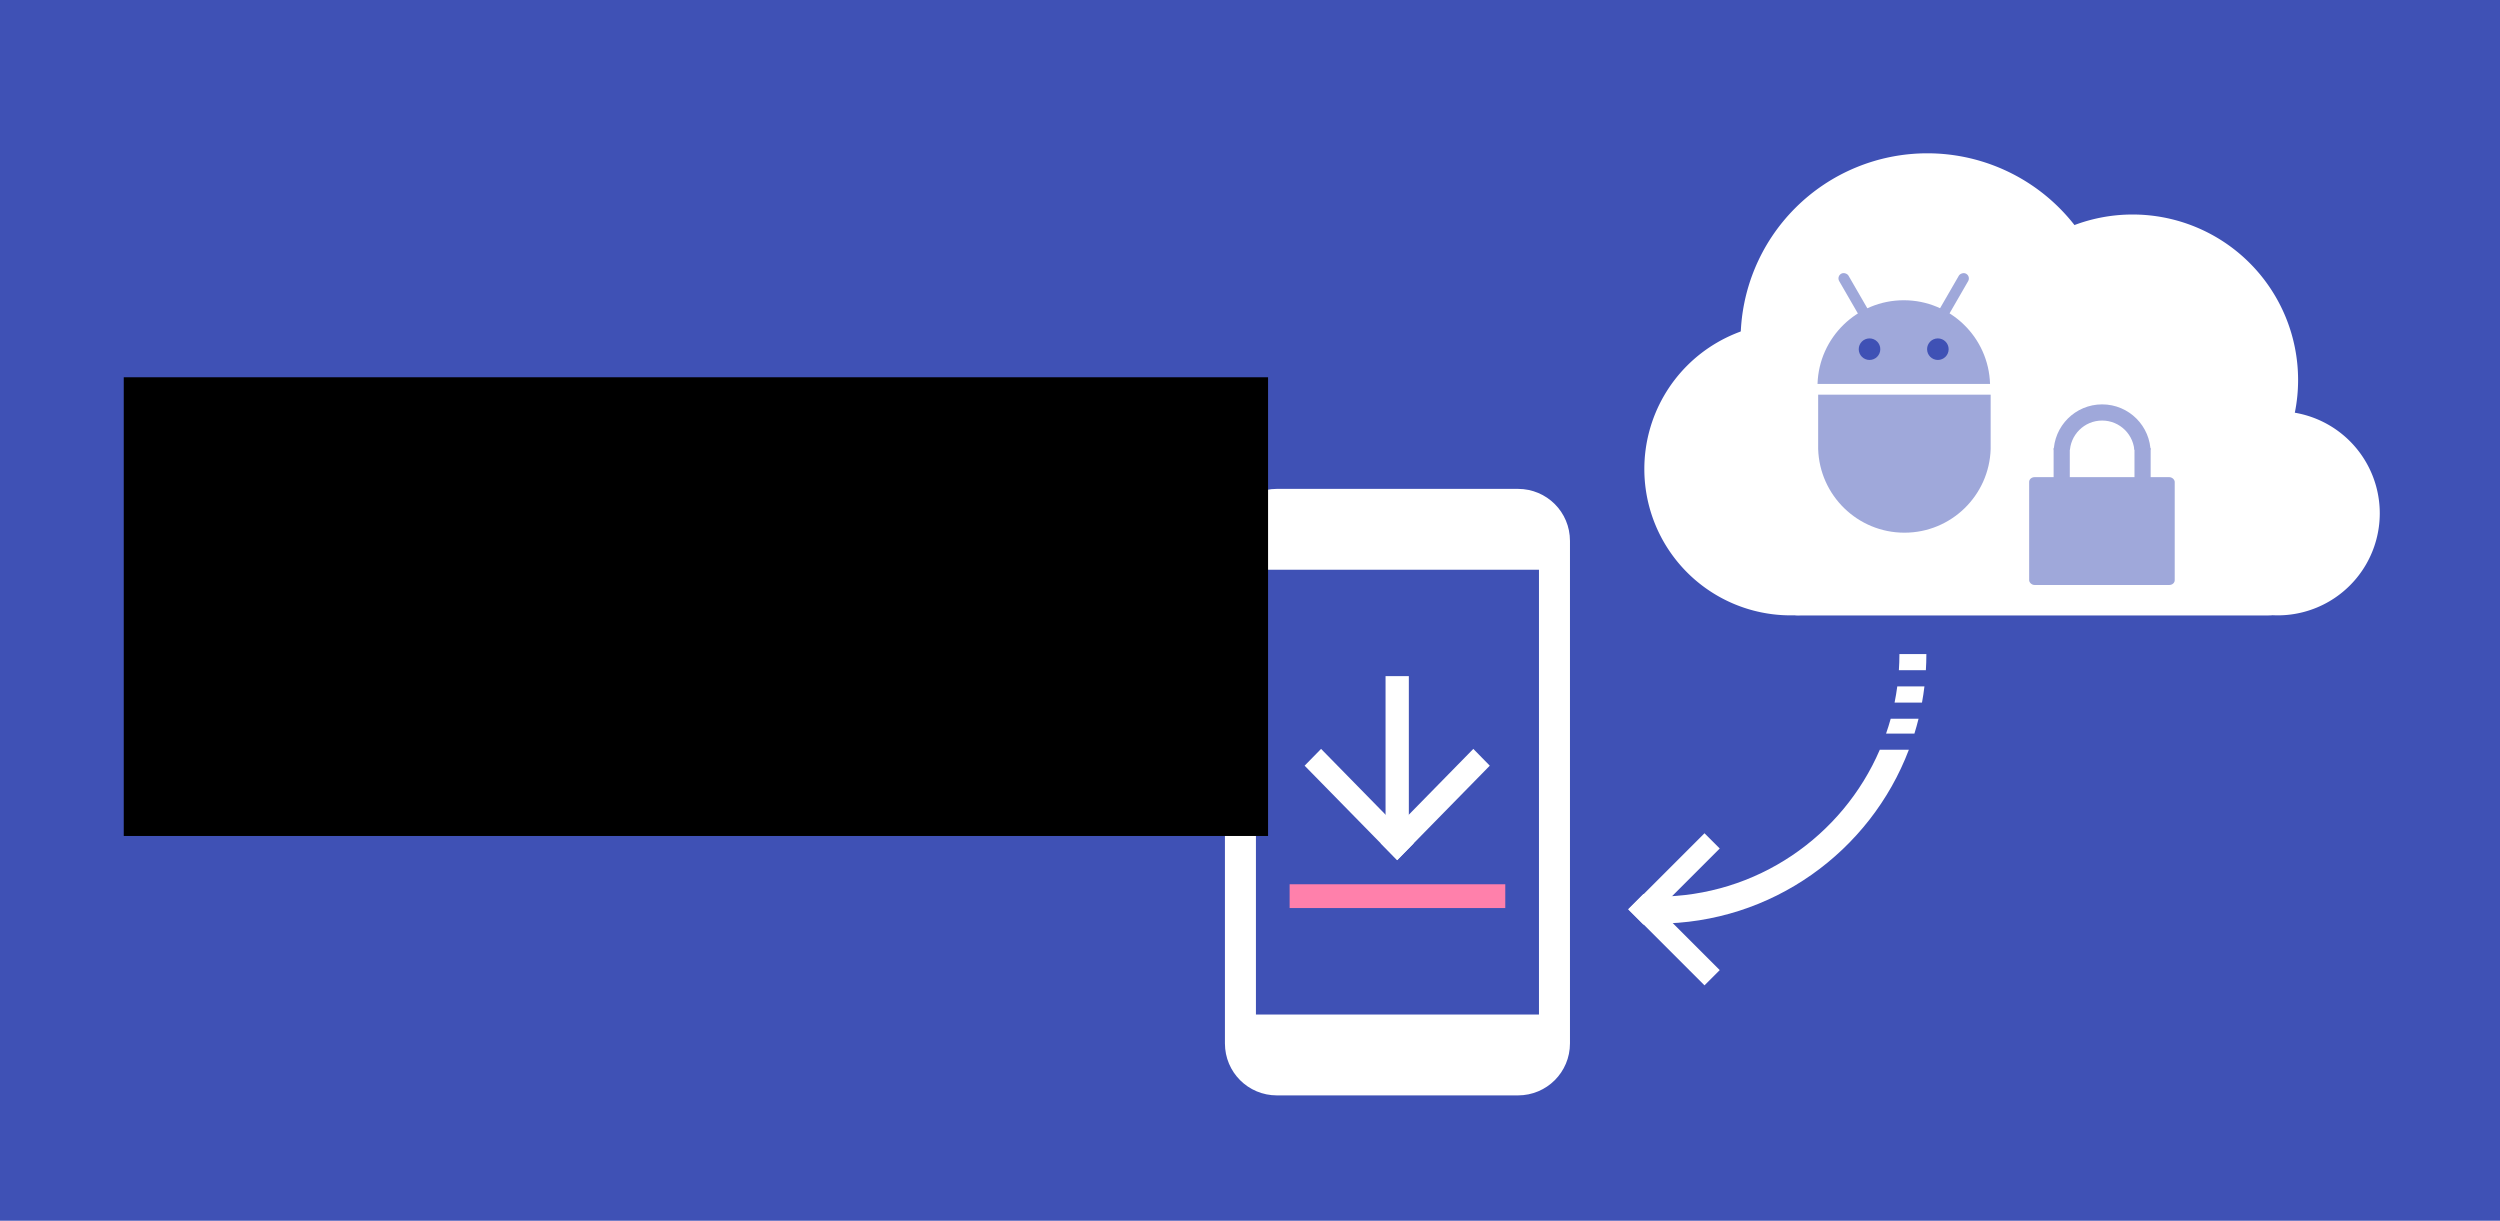 <?xml version="1.0" encoding="UTF-8" standalone="no"?>
<!-- Created with Inkscape (http://www.inkscape.org/) -->

<svg
   xmlns:dc="http://purl.org/dc/elements/1.1/"
   xmlns:cc="http://creativecommons.org/ns#"
   xmlns:rdf="http://www.w3.org/1999/02/22-rdf-syntax-ns#"
   xmlns:svg="http://www.w3.org/2000/svg"
   xmlns="http://www.w3.org/2000/svg"
   xmlns:sodipodi="http://sodipodi.sourceforge.net/DTD/sodipodi-0.dtd"
   xmlns:inkscape="http://www.inkscape.org/namespaces/inkscape"
   width="1024"
   height="500"
   id="svg2"
   version="1.1"
   inkscape:version="0.48.2 r9819"
   sodipodi:docname="app.svg"
   inkscape:export-xdpi="45"
   inkscape:export-ydpi="45">
  <defs
     id="defs4">
    <filter
       id="filter4269"
       inkscape:label="Drop shadow"
       width="1.5"
       height="1.5"
       x="-0.25"
       y="-0.25"
       color-interpolation-filters="sRGB">
      <feGaussianBlur
         id="feGaussianBlur4271"
         in="SourceAlpha"
         stdDeviation="12"
         result="blur" />
      <feColorMatrix
         id="feColorMatrix4273"
         result="bluralpha"
         type="matrix"
         values="1 0 0 0 0 0 1 0 0 0 0 0 1 0 0 0 0 0 0.4 0 " />
      <feOffset
         id="feOffset4275"
         in="bluralpha"
         dx="4"
         dy="24"
         result="offsetBlur" />
      <feMerge
         id="feMerge4277">
        <feMergeNode
           id="feMergeNode4279"
           in="offsetBlur" />
        <feMergeNode
           id="feMergeNode4281"
           in="SourceGraphic" />
      </feMerge>
    </filter>
    <filter
       id="filter4381"
       inkscape:label="Drop shadow"
       width="1.5"
       height="1.5"
       x="-0.25"
       y="-0.25"
       color-interpolation-filters="sRGB">
      <feGaussianBlur
         id="feGaussianBlur4383"
         in="SourceAlpha"
         stdDeviation="8"
         result="blur" />
      <feColorMatrix
         id="feColorMatrix4385"
         result="bluralpha"
         type="matrix"
         values="1 0 0 0 0 0 1 0 0 0 0 0 1 0 0 0 0 0 0.4 0 " />
      <feOffset
         id="feOffset4387"
         in="bluralpha"
         dx="4"
         dy="12"
         result="offsetBlur" />
      <feMerge
         id="feMerge4389">
        <feMergeNode
           id="feMergeNode4391"
           in="offsetBlur" />
        <feMergeNode
           id="feMergeNode4393"
           in="SourceGraphic" />
      </feMerge>
    </filter>
    <clipPath
       clipPathUnits="userSpaceOnUse"
       id="clipPath4000">
      <rect
         style="fill:#9fa8da;fill-opacity:1;stroke:none"
         id="rect4002"
         width="39.748"
         height="26.499"
         x="841.16"
         y="442.569"
         rx="0"
         ry="0" />
    </clipPath>
  </defs>
  <sodipodi:namedview
     id="base"
     pagecolor="#ffffff"
     bordercolor="#666666"
     borderopacity="1.0"
     inkscape:pageopacity="0.0"
     inkscape:pageshadow="2"
     inkscape:zoom="0.49497475"
     inkscape:cx="368.34498"
     inkscape:cy="316.77489"
     inkscape:document-units="px"
     inkscape:current-layer="g35"
     showgrid="false"
     inkscape:window-width="1326"
     inkscape:window-height="701"
     inkscape:window-x="0"
     inkscape:window-y="0"
     inkscape:window-maximized="0" />
  <g
     inkscape:groupmode="layer"
     id="layer2"
     inkscape:label="Dummy"
     style="display:none"
     transform="translate(0,-524)">
    <rect
       style="fill:#808080;fill-opacity:1;stroke:none"
       id="rect3791"
       width="1024"
       height="1024"
       x="0"
       y="0"
       rx="0"
       ry="0" />
  </g>
  <g
     inkscape:label="Layer 1"
     inkscape:groupmode="layer"
     id="layer1"
     transform="translate(0,-552.362)">
    <rect
       style="fill:#3f51b5;fill-opacity:1;stroke:none"
       id="rect2985"
       width="1024"
       height="500"
       x="0"
       y="552.362"
       rx="0"
       ry="0" />
  </g>
  <g
     inkscape:groupmode="layer"
     id="g31"
     inkscape:label="Dummy"
     style="display:none"
     sodipodi:insensitive="true"
     transform="translate(0,-256)">
    <rect
       style="fill:#808080;fill-opacity:1;stroke:none"
       id="rect33"
       width="1024"
       height="1024"
       x="0"
       y="0"
       rx="0"
       ry="0" />
  </g>
  <g
     inkscape:label="Icon"
     inkscape:groupmode="layer"
     id="g35"
     transform="translate(0,-284.362)">
    <path
       style="fill:#ffffff;fill-opacity:1;stroke:none"
       d="m 523.021,484.606 c -11.797,0 -21.289,9.492 -21.289,21.289 l 0,205.841 c 0,11.797 9.492,21.297 21.289,21.297 l 98.741,0 c 11.797,0 21.297,-9.501 21.297,-21.297 l 0,-205.841 c 0,-11.797 -9.501,-21.289 -21.297,-21.289 l -98.741,0 z m -8.591,33.124 115.933,0 0,182.18 -115.933,0 0,-182.18 z"
       id="rect3773"
       inkscape:connector-curvature="0" />
    <rect
       style="fill:#ff80ab;fill-opacity:1;stroke:none"
       id="rect41"
       width="88.33"
       height="9.739"
       x="528.231"
       y="646.558" />
    <g
       id="g43"
       style="fill:#ffffff;fill-opacity:1"
       transform="matrix(0.149,0,0,0.152,496.003,526.593)">
      <g
         transform="matrix(0.707,0.707,-0.707,0.707,565.962,-217.726)"
         id="g45"
         style="fill:#ffffff;fill-opacity:1">
        <rect
           style="fill:#ffffff;fill-opacity:1;stroke:none"
           id="rect47"
           width="64"
           height="360"
           x="-704.313"
           y="268"
           transform="matrix(0,-1,1,0,0,0)" />
        <rect
           y="344.313"
           x="564"
           height="360"
           width="64"
           id="rect49"
           style="fill:#ffffff;fill-opacity:1;stroke:none" />
      </g>
      <rect
         y="228.362"
         x="480"
         height="460"
         width="64"
         id="rect51"
         style="fill:#ffffff;fill-opacity:1;stroke:none" />
    </g>
    <g
       id="g4014"
       style="fill:#ffffff;fill-opacity:1">
      <path
         transform="matrix(0.552,0,0,0.552,425.91,146.227)"
         d="m 665.714,598.286 a 108.571,108.571 0 1 1 -217.143,0 108.571,108.571 0 1 1 217.143,0 z"
         sodipodi:ry="108.57143"
         sodipodi:rx="108.57143"
         sodipodi:cy="598.28571"
         sodipodi:cx="557.14288"
         id="path3832"
         style="fill:#ffffff;fill-opacity:1;stroke:none"
         sodipodi:type="arc" />
      <path
         transform="matrix(0.552,0,0,0.552,395.941,147.805)"
         d="m 851.429,499.714 a 138.571,138.571 0 1 1 -277.143,0 138.571,138.571 0 1 1 277.143,0 z"
         sodipodi:ry="138.57143"
         sodipodi:rx="138.57143"
         sodipodi:cy="499.71429"
         sodipodi:cx="712.85712"
         id="path3834"
         style="fill:#ffffff;fill-opacity:1;stroke:none"
         sodipodi:type="arc" />
      <path
         transform="matrix(0.659,0,0,0.659,303.011,64.566)"
         d="m 968.571,569.714 a 102.857,102.857 0 1 1 -205.714,0 102.857,102.857 0 1 1 205.714,0 z"
         sodipodi:ry="102.85714"
         sodipodi:rx="102.85714"
         sodipodi:cy="569.71429"
         sodipodi:cx="865.71429"
         id="path3836"
         style="fill:#ffffff;fill-opacity:1;stroke:none"
         sodipodi:type="arc" />
      <path
         transform="matrix(0.552,0,0,0.552,400.673,139.918)"
         d="m 1040,642.571 a 75.714,75.714 0 1 1 -151.429,0 75.714,75.714 0 1 1 151.429,0 z"
         sodipodi:ry="75.714287"
         sodipodi:rx="75.714287"
         sodipodi:cy="642.57141"
         sodipodi:cx="964.28571"
         id="path3838"
         style="fill:#ffffff;fill-opacity:1;stroke:none"
         sodipodi:type="arc" />
      <rect
         ry="9.464"
         y="441.816"
         x="727.177"
         height="94.639"
         width="211.321"
         id="rect3840"
         style="fill:#ffffff;fill-opacity:1;stroke:none" />
    </g>
    <path
       style="fill:#9fa8da;fill-opacity:1;stroke:none"
       d="m 779.791,407.342 c -19.165,0 -34.755,15.247 -35.332,34.272 l 70.664,0 c -0.577,-19.025 -16.167,-34.272 -35.332,-34.272 z"
       id="path3842"
       inkscape:connector-curvature="0" />
    <path
       style="fill:#9fa8da;fill-opacity:1;stroke:none"
       d="M 744.719 161.656 L 744.719 183.906 C 745.295 202.932 760.897 218.188 780.062 218.188 C 799.228 218.188 814.798 202.932 815.375 183.906 L 815.375 161.656 L 744.719 161.656 z "
       transform="translate(0,284.362)"
       id="path3856" />
    <g
       id="g3868"
       transform="matrix(0.552,0,0,0.552,424.619,137.668)"
       style="fill:#3f51b5;fill-opacity:1">
      <path
         transform="matrix(1.12,0,0,1.244,-70,-95.012)"
         d="m 621.429,498.286 c 0,3.55 -3.198,6.429 -7.143,6.429 -3.945,0 -7.143,-2.878 -7.143,-6.429 0,-3.55 3.198,-6.429 7.143,-6.429 3.945,0 7.143,2.878 7.143,6.429 z"
         sodipodi:ry="6.4285712"
         sodipodi:rx="7.1428571"
         sodipodi:cy="498.28571"
         sodipodi:cx="614.28571"
         id="path3864"
         style="fill:#3f51b5;fill-opacity:1;stroke:none"
         sodipodi:type="arc" />
      <path
         sodipodi:type="arc"
         style="fill:#3f51b5;fill-opacity:1;stroke:none"
         id="path3866"
         sodipodi:cx="614.28571"
         sodipodi:cy="498.28571"
         sodipodi:rx="7.1428571"
         sodipodi:ry="6.4285712"
         d="m 621.429,498.286 c 0,3.55 -3.198,6.429 -7.143,6.429 -3.945,0 -7.143,-2.878 -7.143,-6.429 0,-3.55 3.198,-6.429 7.143,-6.429 3.945,0 7.143,2.878 7.143,6.429 z"
         transform="matrix(1.12,0,0,1.244,-19.286,-95.012)" />
    </g>
    <g
       id="g3876"
       transform="matrix(0.552,0,0,0.552,426.334,137.668)"
       style="fill:#9fa8da;fill-opacity:1">
      <rect
         transform="matrix(0.866,-0.5,0.5,0.866,0,0)"
         ry="4"
         rx="4"
         y="702.999"
         x="275.85"
         height="42"
         width="8"
         id="rect3872"
         style="fill:#9fa8da;fill-opacity:1;stroke:none" />
      <rect
         style="fill:#9fa8da;fill-opacity:1;stroke:none"
         id="rect3874"
         width="8"
         height="42"
         x="-833.095"
         y="62.749"
         rx="4"
         ry="4"
         transform="matrix(-0.866,-0.5,-0.5,0.866,0,0)" />
    </g>
    <g
       id="g4008">
      <rect
         ry="1.965"
         rx="2.206"
         y="479.805"
         x="831.141"
         height="44.165"
         width="59.623"
         id="rect3880"
         style="fill:#9fa8da;fill-opacity:1;stroke:none" />
      <path
         transform="translate(0,-0.5)"
         clip-path="url(#clipPath4000)"
         inkscape:connector-curvature="0"
         id="path3882"
         d="m 861.034,450.495 c -10.976,0 -19.874,8.898 -19.874,19.874 0,10.976 8.898,19.874 19.874,19.874 10.976,0 19.874,-8.898 19.874,-19.874 0,-10.976 -8.898,-19.874 -19.874,-19.874 z m 0,6.625 c 7.317,0 13.249,5.932 13.249,13.249 0,7.317 -5.932,13.249 -13.249,13.249 -7.317,0 -13.249,-5.932 -13.249,-13.249 0,-7.317 5.932,-13.249 13.249,-13.249 z"
         style="fill:#9fa8da;fill-opacity:1;stroke:none" />
      <rect
         ry="0"
         rx="0"
         y="467.926"
         x="841.16"
         height="26.499"
         width="6.625"
         id="rect3904"
         style="fill:#9fa8da;fill-opacity:1;stroke:none" />
      <rect
         style="fill:#9fa8da;fill-opacity:1;stroke:none"
         id="rect3906"
         width="6.625"
         height="26.499"
         x="874.283"
         y="467.926"
         rx="0"
         ry="0" />
    </g>
    <path
       style="fill:#ffffff;fill-opacity:1;stroke:none"
       clip-path="none"
       d="m 778.004,552.261 c 0,2.228 -0.08,4.433 -0.224,6.625 l 11.058,0 c 0.13,-2.195 0.207,-4.398 0.207,-6.625 l -11.041,0 z m -0.88,13.249 c -0.297,2.232 -0.661,4.442 -1.104,6.625 l 11.231,0 c 0.398,-2.189 0.734,-4.393 1.001,-6.625 l -11.127,0 z m -2.691,13.249 c -0.566,2.052 -1.205,4.076 -1.898,6.073 l 11.611,0 c 0.617,-2 1.187,-4.026 1.691,-6.073 l -11.403,0 z m -4.468,12.697 c -15.209,35.385 -50.374,60.175 -91.331,60.175 l 0,11.041 c 47.173,0 87.423,-29.589 103.235,-71.216 l -11.904,0 z"
       id="path3962"
       inkscape:connector-curvature="0" />
    <g
       id="g3992"
       transform="matrix(0.552,0,0,0.552,424.692,252.854)"
       style="fill:#ffffff;fill-opacity:1">
      <rect
         transform="matrix(0.707,-0.707,0.707,0.707,0,0)"
         y="827.997"
         x="-207.276"
         height="16"
         width="80"
         id="rect3986"
         style="fill:#ffffff;fill-opacity:1;stroke:none" />
      <rect
         style="fill:#ffffff;fill-opacity:1;stroke:none"
         id="rect3990"
         width="80"
         height="16"
         x="827.817"
         y="-207.096"
         transform="matrix(0.707,0.707,0.707,-0.707,0,0)" />
    </g>
    <flowRoot
       xml:space="preserve"
       id="flowRoot3096"
       style="font-size:40px;font-style:normal;font-weight:normal;line-height:125%;letter-spacing:0px;word-spacing:0px;fill:#000000;fill-opacity:1;stroke:none;font-family:Sans"
       transform="translate(4.223,346.992)"><flowRegion
         id="flowRegion3098"><rect
           id="rect3100"
           width="468.711"
           height="187.888"
           x="46.467"
           y="91.898" /></flowRegion><flowPara
         id="flowPara3102"
         style="font-size:72px;font-style:normal;font-variant:normal;font-weight:300;font-stretch:normal;text-align:start;line-height:125%;writing-mode:lr-tb;text-anchor:start;fill:#ffffff;font-family:Roboto;-inkscape-font-specification:Roboto Light">AppManager for Android</flowPara></flowRoot>  </g>
</svg>
